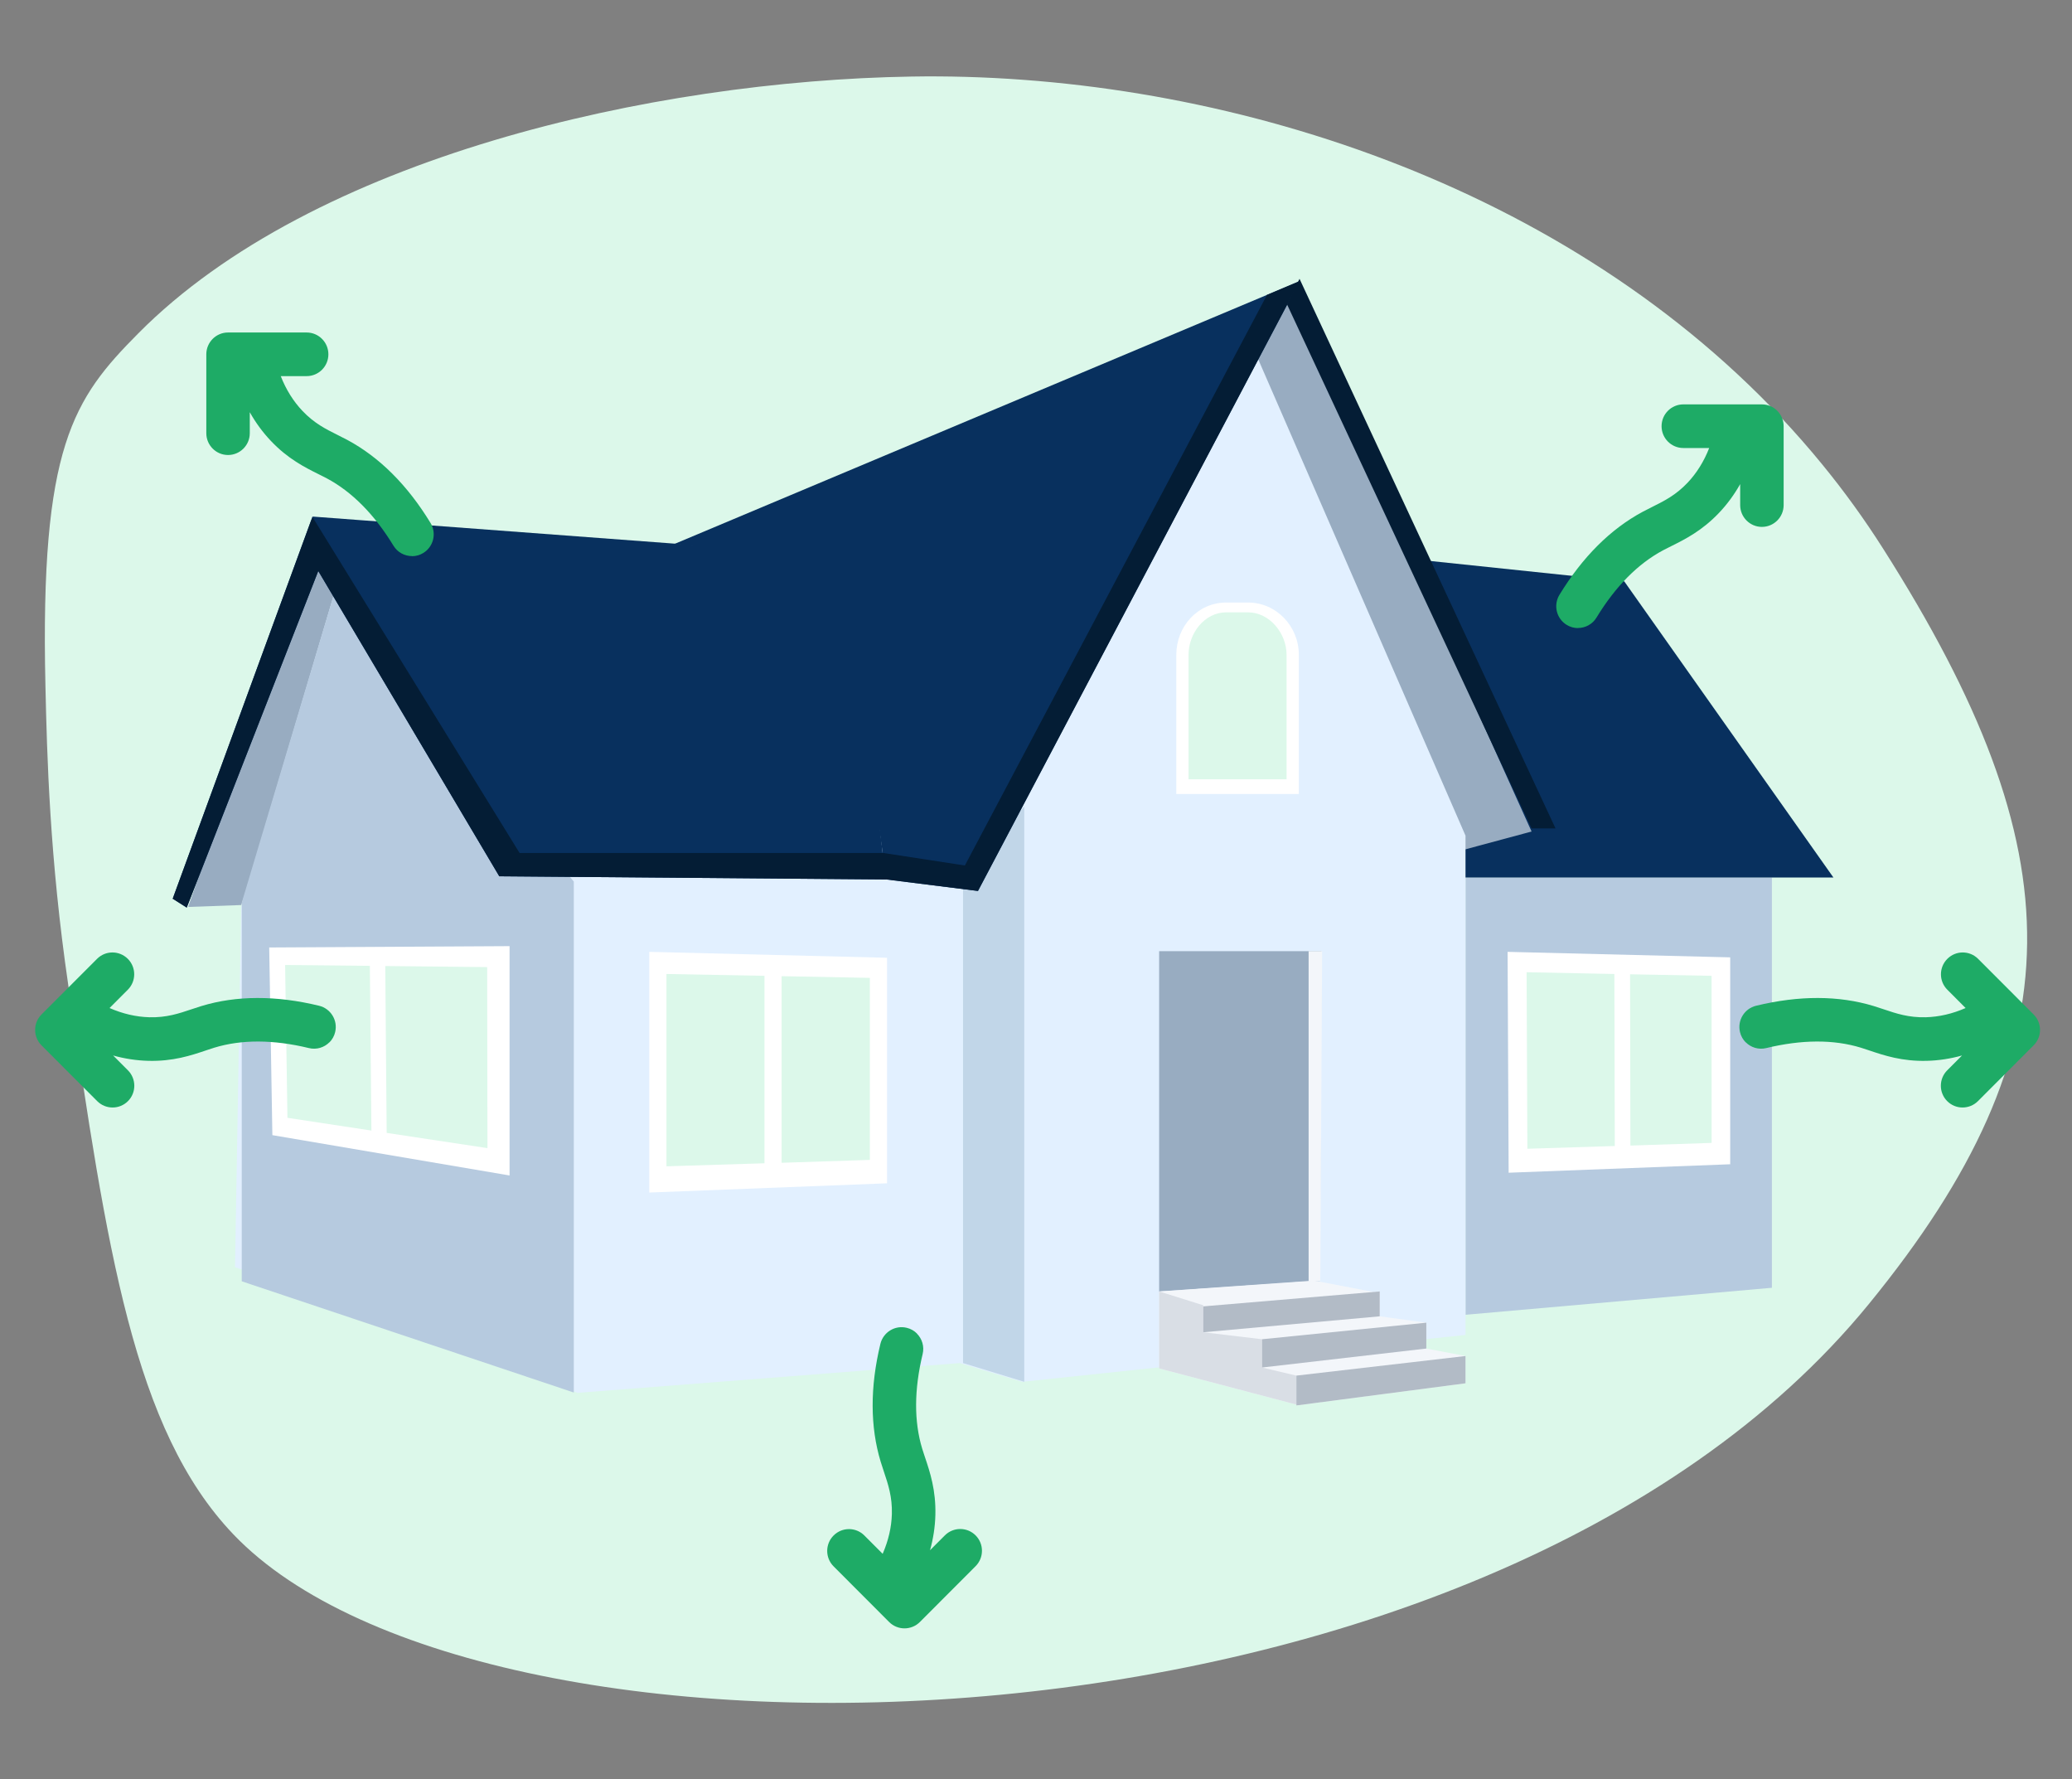 <svg width="410" height="352" viewBox="0 0 410 352" fill="none" xmlns="http://www.w3.org/2000/svg">
<rect x="0" y="0" width="410" height="352" fill="#808080" stroke="none"/>
<path d="M369.793 257.99C293.416 351.466 95.679 355.456 46.165 303.529C26.404 282.812 21.181 247.23 13.519 194.958C9.828 169.792 9.295 149.508 8.989 135.599C7.91 88.262 14.532 78.878 27.35 65.964C61.874 31.133 129.124 15.975 180.344 15.146C183.915 15.082 187.526 15.108 191.163 15.21C251.137 16.918 318.826 40.81 360.559 91.857C364.876 97.122 368.9 102.681 372.618 108.533C410.726 168.479 411.459 206.994 369.793 257.99Z" fill="#DCF8EA"/>
<path d="M350.617 254.764L289.992 260.105V173.594H350.617V254.764Z" fill="#B6CADF"/>
<path d="M37.227 179.424L47.728 179.047L69.663 115.98L61.627 110.123L37.227 179.424Z" fill="#98ACC1"/>
<path d="M276.301 110.276L321.397 115.004L362.788 173.594H283.097L276.301 110.276Z" fill="#08305E"/>
<path d="M303.065 164.501L281.242 170.372L241.09 76.651L255.449 58.966L303.065 164.501Z" fill="#98ACC1"/>
<path d="M47.73 179.424L46.504 250.691L114.148 275.488L114.19 275.558L189.897 269.659L202.265 273.369L289.991 264.094V165.324L249.004 71.156L158.547 139.034L69.456 106.246L69.484 106.148L47.73 179.424Z" fill="#E2F0FF"/>
<path d="M113.544 275.488L47.836 253.481V178.573L66.08 117.584L113.544 174.403V275.488Z" fill="#B6CADF"/>
<path d="M202.679 273.369V170.066V159.55L190.562 173.357V269.659L202.679 273.369Z" fill="#C1D6E8"/>
<path d="M133.395 107.64L166.346 110.067L174.647 168.657L175.399 173.985L193.518 176.258L257.151 55.619L250.703 58.339L133.395 107.64Z" fill="#08305E"/>
<path d="M254.668 60.208L303.065 163.887H307.8L257.147 55.159L254.668 60.208Z" fill="#041D35"/>
<path d="M34.176 177.792L36.947 179.549L62.977 112.954L98.798 173.357L175.397 173.985L174.645 168.657L167.848 109.676L133.392 107.543L61.932 102.201H61.919L61.779 102.285L61.584 102.87L34.176 177.792Z" fill="#08305E"/>
<path d="M229.367 188.168V255.503L259.004 253.494L261.177 253.425L261.483 188.168H229.367Z" fill="#98ACC1"/>
<path d="M128.477 235.922L175.522 234.095V189.479L128.477 188.308V235.922Z" fill="white"/>
<path d="M154.66 230.036L172.125 229.464V193.454L154.66 193.119V230.036Z" fill="#DCF8EA"/>
<path d="M131.875 230.734L151.275 230.134V193.05L131.875 192.687V230.734Z" fill="#DCF8EA"/>
<path d="M298.525 232.003L342.368 230.329V189.396L298.316 188.308L298.525 232.003Z" fill="white"/>
<path d="M322.62 226.633L338.692 226.103L338.678 193.05L322.551 192.743L322.62 226.633Z" fill="#DCF8EA"/>
<path d="M302.231 227.261L319.529 226.717L319.445 192.687L302.078 192.338L302.231 227.261Z" fill="#DCF8EA"/>
<path d="M53.896 224.569L100.831 232.547V187.178L53.27 187.443L53.896 224.569Z" fill="white"/>
<path d="M76.513 224.123L96.457 227.136L96.401 191.321L76.234 191.111L76.513 224.123Z" fill="#DCF8EA"/>
<path d="M56.878 221.138L73.493 223.663L73.186 191.069L56.418 190.902L56.878 221.138Z" fill="#DCF8EA"/>
<path d="M258.945 188.168V253.494L261.257 253.425L261.619 188.168H258.945Z" fill="#F3F6FA"/>
<path d="M229.367 255.489V270.719L257.152 278.041L260.257 273.313L271.901 255.614L259.979 253.341L229.367 255.489Z" fill="#F3F6FA"/>
<path d="M229.367 255.489V270.719L257.152 278.041L260.257 273.313L256.428 266.046L238.002 258.195L229.367 255.489Z" fill="#D9DEE5"/>
<path d="M256.523 272.141L249.727 270.537V264.945L238.098 263.564V258.194L273.013 255.489V260.412L282.233 261.667V266.786L289.99 268.264V273.661L256.523 278.041V272.141Z" fill="#F3F6FA"/>
<path d="M256.523 272.141L289.99 268.264V273.661L256.523 278.041V272.141Z" fill="#B2BBC6"/>
<path d="M249.73 264.945L282.236 261.667V266.786L249.73 270.537V264.945Z" fill="#B2BBC6"/>
<path d="M273.013 255.489V260.412L238.098 263.564V258.445L273.013 255.489Z" fill="#B2BBC6"/>
<path d="M257.009 157.081V129.551C257.009 123.916 252.58 119.202 246.953 119.202H242.636C237.009 119.202 232.762 123.916 232.762 129.551V157.081H257.009Z" fill="white"/>
<path d="M242.635 121.141H246.952C251.214 121.141 254.584 125.283 254.584 129.55V154.166H235.184V129.55C235.184 125.269 238.359 121.141 242.635 121.141Z" fill="#DCF8EA"/>
<path d="M34.176 177.792L36.947 179.549L62.977 112.954L98.798 173.357L175.397 173.985L193.516 176.258L257.149 55.619L250.7 58.339L250.38 58.966L190.925 171.223L174.77 168.741H102.809L61.932 102.438V102.396H61.919L61.584 102.926L34.176 177.792Z" fill="#041D35"/>
<path d="M49.426 85.699C49.426 88.081 47.499 90.015 45.125 90.015C42.751 90.015 40.824 88.081 40.824 85.699V70.094C40.824 67.711 42.751 65.778 45.125 65.778H60.678C63.052 65.778 64.979 67.711 64.979 70.094C64.979 72.476 63.052 74.409 60.678 74.409H55.554C56.592 77.059 58.027 79.366 59.831 81.273C62.169 83.741 64.457 84.88 66.882 86.088L66.884 86.089C67.504 86.4 68.123 86.711 68.708 87.022C75.056 90.422 80.614 95.946 85.19 103.456C86.429 105.493 85.792 108.151 83.762 109.394C83.074 109.826 82.282 110.033 81.525 110.033V110.015C80.08 110.015 78.669 109.29 77.861 107.961C74.093 101.781 69.654 97.293 64.665 94.634C64.279 94.428 63.883 94.231 63.478 94.029C63.341 93.961 63.204 93.893 63.065 93.823L63.037 93.809C60.341 92.465 56.98 90.79 53.603 87.229C51.992 85.532 50.597 83.632 49.426 81.549V85.699Z" fill="#1EAB66"/>
<path d="M25.314 211.743C26.996 213.428 26.998 216.159 25.32 217.841C23.641 219.523 20.913 219.52 19.232 217.836L8.215 206.801C6.533 205.116 6.53 202.385 8.209 200.703L19.207 189.688C20.886 188.006 23.613 188.008 25.295 189.693C26.977 191.377 26.979 194.109 25.3 195.791L21.677 199.42C24.281 200.558 26.925 201.173 29.547 201.245C32.942 201.333 35.364 200.519 37.931 199.655L37.934 199.654C38.592 199.435 39.249 199.216 39.882 199.022C46.772 196.93 54.601 196.901 63.138 198.969C65.452 199.532 66.879 201.863 66.321 204.18C66.139 204.972 65.725 205.679 65.19 206.215L65.178 206.203C64.156 207.227 62.647 207.713 61.136 207.346C54.109 205.645 47.802 205.615 42.398 207.269C41.979 207.396 41.56 207.537 41.131 207.681C40.986 207.73 40.841 207.779 40.693 207.828L40.664 207.838C37.808 208.797 34.249 209.993 29.347 209.867C27.011 209.807 24.682 209.452 22.384 208.809L25.314 211.743Z" fill="#1EAB66"/>
<path d="M186.961 303.752C188.643 302.068 191.371 302.065 193.049 303.747C194.728 305.428 194.726 308.16 193.044 309.845L182.027 320.88C180.345 322.564 177.618 322.566 175.939 320.885L164.942 309.869C163.263 308.188 163.265 305.456 164.947 303.772C166.629 302.087 169.356 302.085 171.035 303.766L174.658 307.395C175.795 304.787 176.409 302.139 176.48 299.513C176.568 296.112 175.755 293.686 174.893 291.114L174.892 291.111C174.674 290.453 174.455 289.795 174.261 289.161C172.173 282.26 172.143 274.418 174.208 265.867C174.77 263.549 177.097 262.12 179.41 262.679C180.201 262.861 180.907 263.275 181.443 263.811L181.43 263.824C182.452 264.847 182.938 266.359 182.571 267.872C180.873 274.91 180.843 281.228 182.494 286.641C182.621 287.061 182.762 287.48 182.906 287.91C182.955 288.055 183.004 288.201 183.053 288.348L183.062 288.377C184.02 291.238 185.214 294.802 185.088 299.713C185.029 302.053 184.674 304.385 184.032 306.687L186.961 303.752Z" fill="#1EAB66"/>
<path d="M385.311 211.743C383.629 213.428 383.627 216.159 385.305 217.841C386.984 219.523 389.712 219.52 391.393 217.836L402.41 206.801C404.092 205.116 404.095 202.385 402.416 200.703L391.418 189.688C389.739 188.006 387.012 188.008 385.33 189.693C383.648 191.377 383.646 194.109 385.325 195.791L388.948 199.42C386.344 200.558 383.7 201.173 381.079 201.245C377.683 201.333 375.261 200.519 372.694 199.655L372.691 199.654C372.033 199.435 371.376 199.216 370.743 199.022C363.853 196.93 356.024 196.901 347.487 198.969C345.173 199.532 343.746 201.863 344.304 204.18C344.486 204.972 344.9 205.679 345.435 206.215L345.447 206.203C346.469 207.227 347.978 207.713 349.488 207.346C356.516 205.645 362.823 205.615 368.227 207.269C368.646 207.396 369.065 207.537 369.494 207.681C369.639 207.73 369.784 207.779 369.932 207.828L369.961 207.838C372.817 208.797 376.376 209.993 381.278 209.867C383.614 209.807 385.943 209.452 388.24 208.809L385.311 211.743Z" fill="#1EAB66"/>
<path d="M344.339 99.921C344.339 102.303 346.266 104.237 348.64 104.237C351.015 104.237 352.941 102.303 352.941 99.921V84.316C352.941 81.933 351.015 80 348.64 80H333.087C330.713 80 328.786 81.933 328.786 84.316C328.786 86.698 330.713 88.631 333.087 88.631H338.211C337.173 91.281 335.738 93.588 333.935 95.495C331.596 97.963 329.309 99.102 326.884 100.31L326.881 100.312C326.262 100.622 325.643 100.933 325.058 101.244C318.709 104.644 313.152 110.169 308.576 117.678C307.337 119.715 307.974 122.373 310.004 123.616C310.692 124.048 311.483 124.255 312.24 124.255V124.238C313.685 124.238 315.096 123.513 315.905 122.183C319.673 116.003 324.111 111.515 329.101 108.857C329.487 108.65 329.882 108.453 330.288 108.251C330.424 108.183 330.562 108.115 330.701 108.045L330.728 108.031C333.425 106.687 336.785 105.012 340.163 101.451C341.773 99.754 343.169 97.854 344.339 95.771V99.921Z" fill="#1EAB66"/>
</svg>
